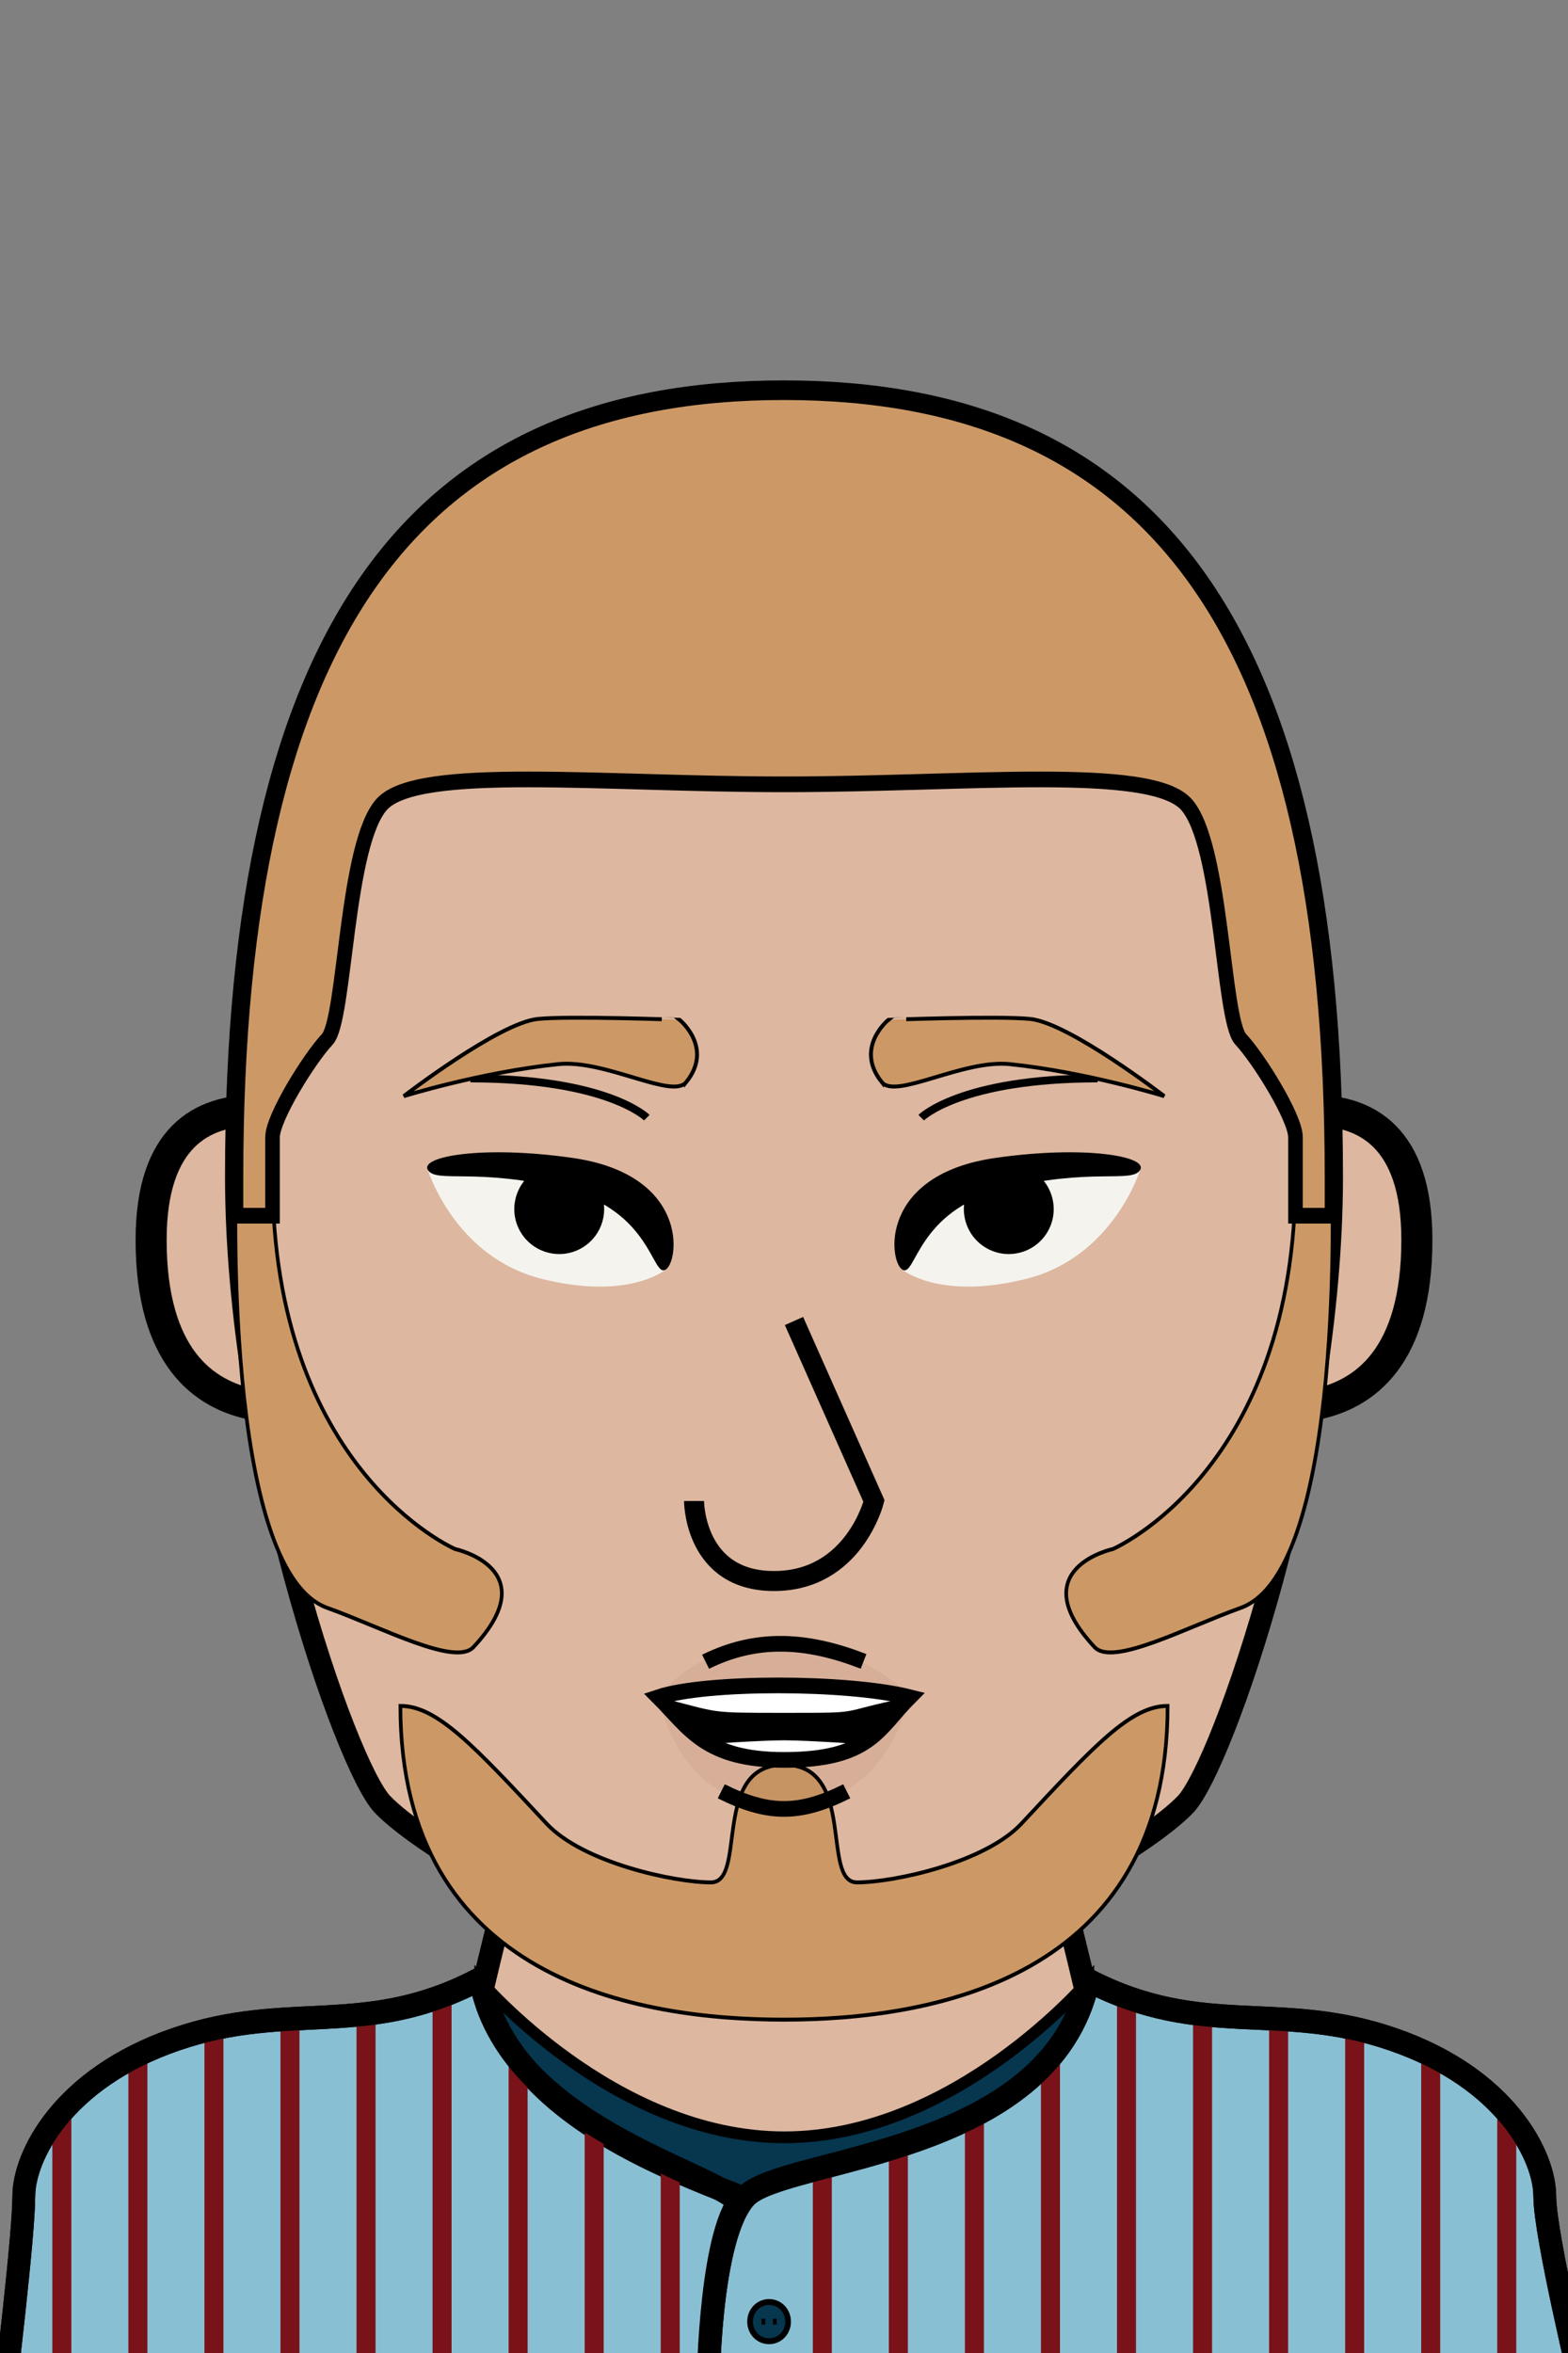 <svg xmlns="http://www.w3.org/2000/svg" version="1.2" baseProfile="tiny" width="100%" height="100%" viewBox="0 0 400 600" preserveAspectRatio="xMinYMin meet">
<rect x="0" y="0" width="400" height="600" fill="#808080" stroke="none"/>
<g transform="scale(0.97 1) translate(6.186 0)">
<path fill="#ddb7a0" stroke="#000" stroke-width="6" d="M10 600s-10-70 50-70c10 0 0-10 60-20 0 0 50-210 80-210s80 210 80 210c60 10 50 20 60 20 60 0 50 70 50 70"/><path d="M71 545s46.9-3 82.1 10M329 545s-46.9-3-82.1 10m77.1-18s5.5-7.5 22-7m-271 7s-5.5-7.5-22-7"/>
</g>
<g transform="scale(0.97 1) translate(6.263 0)">
<g stroke="#000"><path fill="#07364f" stroke-width="3" d="M120 505s35 40 80 40 80-40 80-40v95H120z" class="s0"/><path fill="#89bfd3" stroke-width="6" d="M120 504.6c10 45.4 80 55.4 90 65.4s10 40 10 40H-5s5-40 5-50 10-30 40-40 50 0 80-15.4z" class="s0"/><path fill="#89bfd3" stroke-width="6" d="M360 520c30 10 40 30 40 40s10 50 10 50H180s0-40 10-50 80-10 90-55c30 15 50 5 80 15z" class="s0"/><path fill="#07364f" stroke-width="1.5" d="M196 597c-2.8 0-5-2.2-5-5s2.2-5 5-5 5 2.2 5 5-2.2 5-5 5zm-2-5h1m2 0h1" class="s1"/></g><path fill="none" stroke="#7a1319" stroke-width="5" d="M10 540v70m20-86v86m20-93v93m20-95v95m20-96v96m20-100v100m20-83v83m20-66v66m20-57v57m220-70v70m-20-86v86m-20-93v93m-20-95v95m-20-96v96m-20-101v101m-20-86v87m-20-72v71m-20-63v62m-20-57v57" class="s2"/><g fill="none" stroke="#000" stroke-width="6"><path d="M120 504.6c6.9 37.6 62.2 49.3 67.9 57-7.8 11.2-8 48.4-8 48.4H-5s5-40 5-50 10-30 40-40 50 0 80-15.4z" class="s5"/><path d="M360 520c30 10 40 30 40 40s10 50 10 50H180s0-40 10-50 80-10 90-55c30 15 50 5 80 15z" class="s5"/></g>
</g>
<g transform="translate(32 293.3) scale(1.32 1.32) translate(-5.576 -7.685) translate(7.54 -3)">
<path fill="#ddb7a0" stroke="#000" stroke-width="6" d="M43 8S3-12 3 28c0 45 40 30 40 30z"/>
</g>
<g transform="translate(322 293.3) scale(-1.32 1.32) translate(-40.424 -7.685) translate(7.54 -3)">
<path fill="#ddb7a0" stroke="#000" stroke-width="6" d="M43 8S3-12 3 28c0 45 40 30 40 30z"/>
</g>
<g transform="scale(0.932 1) translate(14.592 0)">
<path fill="#ddb7a0" stroke="#000" stroke-width="6" d="M200 100c100 0 150 60 150 200 0 70-30 150-40 160s-60 40-110 40-100-30-110-40-40-90-40-160c0-140 50-200 150-200Z" class="head"/><path fill="rgba(0,0,0,0)" d="M200 410c30 0 50 10 50 10 30 0 90-15 90-120h10c0 70-30 150-40 160s-60 40-110 40-100-30-110-40-40-90-40-160h10c0 105 60 120 90 120 0 0 20-10 50-10" class="faceShave"/><path fill="rgba(0,0,0,0)" d="M60 300H50c0-140 50-200 150-200s150 60 150 200h-10v-10c0-5-10-20-15-25s-5-55-15-65c-40-40-60 0-110 0s-70-40-110 0c-10 10-10 60-15 65s-15 20-15 25z" class="headShave"/>
</g>
<g>
<path fill="none" stroke="#000" stroke-width="2" d="M235 285s10-10 45-10m-115 10s-10-10-45-10" class="eyeline6"/>
</g>
<g transform="scale(0.932 1) translate(14.592 0)">
<path fill="#CC9966" stroke="#000" d="M200 450c20 0 10 30 20 30s35-5 45-15c20-20 30-30 40-30 0 70-65 80-105 80S95 505 95 435c10 0 20 10 40 30 10 10 35 15 45 15s0-30 20-30Z" class="shp0"/><path fill="#CC9966" fill-rule="evenodd" stroke="#000" d="M60 300H50s-3.85 100.38 25 110c15 5 35 15 40 10 20-20-5-25-5-25s-50-20-50-95Zm280 0h10s3.85 100.38-25 110c-15 5-35 15-40 10-20-20 5-25 5-25s50-20 50-95Z" class="shp0"/>
</g>
<g transform="translate(102.241 286.138) rotate(14 37.759 23.862)">
<path d="M5 20s12.08-8.23 35-8.23S70 30 70 30s-7.15 9.92-30.07 9.92S5 20 5 20" style="fill:#f5f3ee"/><path d="M5 20c-2.87-2.87 12.2-9.55 35-11.9C70 5 72.87 27.13 70 30s-7.08-13.73-30-13.73S7.87 22.87 5 20" class="black"/><path d="M39.93 33.04c-6.34 0-11.46-5.12-11.46-11.46 0-6.33 5.12-11.46 11.46-11.46s11.46 5.13 11.46 11.46c0 6.34-5.12 11.46-11.46 11.46" class="black"/>
</g>
<g transform="translate(222.241 286.138) rotate(-14 37.759 23.862) scale(-1 1) translate(-75.518 0)">
<path d="M5 20s12.08-8.23 35-8.23S70 30 70 30s-7.15 9.92-30.07 9.92S5 20 5 20" style="fill:#f5f3ee"/><path d="M5 20c-2.87-2.87 12.2-9.55 35-11.9C70 5 72.87 27.13 70 30s-7.08-13.73-30-13.73S7.87 22.87 5 20" class="black"/><path d="M39.93 33.04c-6.34 0-11.46-5.12-11.46-11.46 0-6.33 5.12-11.46 11.46-11.46s11.46 5.13 11.46 11.46c0 6.34-5.12 11.46-11.46 11.46" class="black"/>
</g>
<g transform="translate(101.222 258.592) rotate(-6 38.778 11.408)">
<path fill="#CC9966" stroke="#000" d="M73 21c8-8 0-16 0-16S45 1 37 1C27 1 1 17 1 17s20-4 40-4c12 0 28 12 32 8Z"/>
</g>
<g transform="translate(221.222 258.592) rotate(6 38.778 11.408) scale(-1 1) translate(-77.556 0)">
<path fill="#CC9966" stroke="#000" d="M73 21c8-8 0-16 0-16S45 1 37 1C27 1 1 17 1 17s20-4 40-4c12 0 28 12 32 8Z"/>
</g>
<g transform="translate(0 48.766)">
<path d="M168 384s9-13.77 32-14.03c17.4-.2 32 13.2 32 13.2s-4.29 28.26-32 28.83c-27.29.56-32-28-32-28" style="opacity:.05;mix-blend-mode:multiply;fill:#501414"/><path d="M168 384c12-4 48-4 64 0-8 8-10 16-32 16-20 0-24-8-32-16Z" style="fill:#000;stroke:#000"/><path d="M168 384c12-4 48-4 64 0-20 4-10 4-32 4-20 0-16 0-32-4m12 12s14-1 20-1 20 1 20 1-4 4-20 4c-12 0-20-4-20-4" style="fill:#fff"/><path d="M168 384c12-4 48-4 64 0-8 8-10 16-32 16-20 0-24-8-32-16Zm16 24c12 6 20 6 32 0m4.29-33.12c-14.52-5.66-27.29-6.34-40.29.09" style="fill:none;stroke:#000;stroke-width:4"/>
</g>
<g transform="translate(174.5 336.5) scale(1.02 1.02) translate(-0.5 -0.657)">
<path fill="#ddb7a0" stroke="#000" stroke-width="5" d="m28 1 20 45s-5 20-25 20S3 46 3 46" class="nose"/>
</g>
<g transform="scale(0.932 1) translate(14.592 0)">
<path fill="#CC9966" stroke="#000" stroke-width="4" d="M60 310H50v-10c0-140 50-200 150-200s150 60 150 200v10h-10v-20c0-5-10-20-15-25s-5-50-15-60-60-5-110-5-100-5-110 5-10 55-15 60-15 20-15 25z"/>
</g>
</svg>